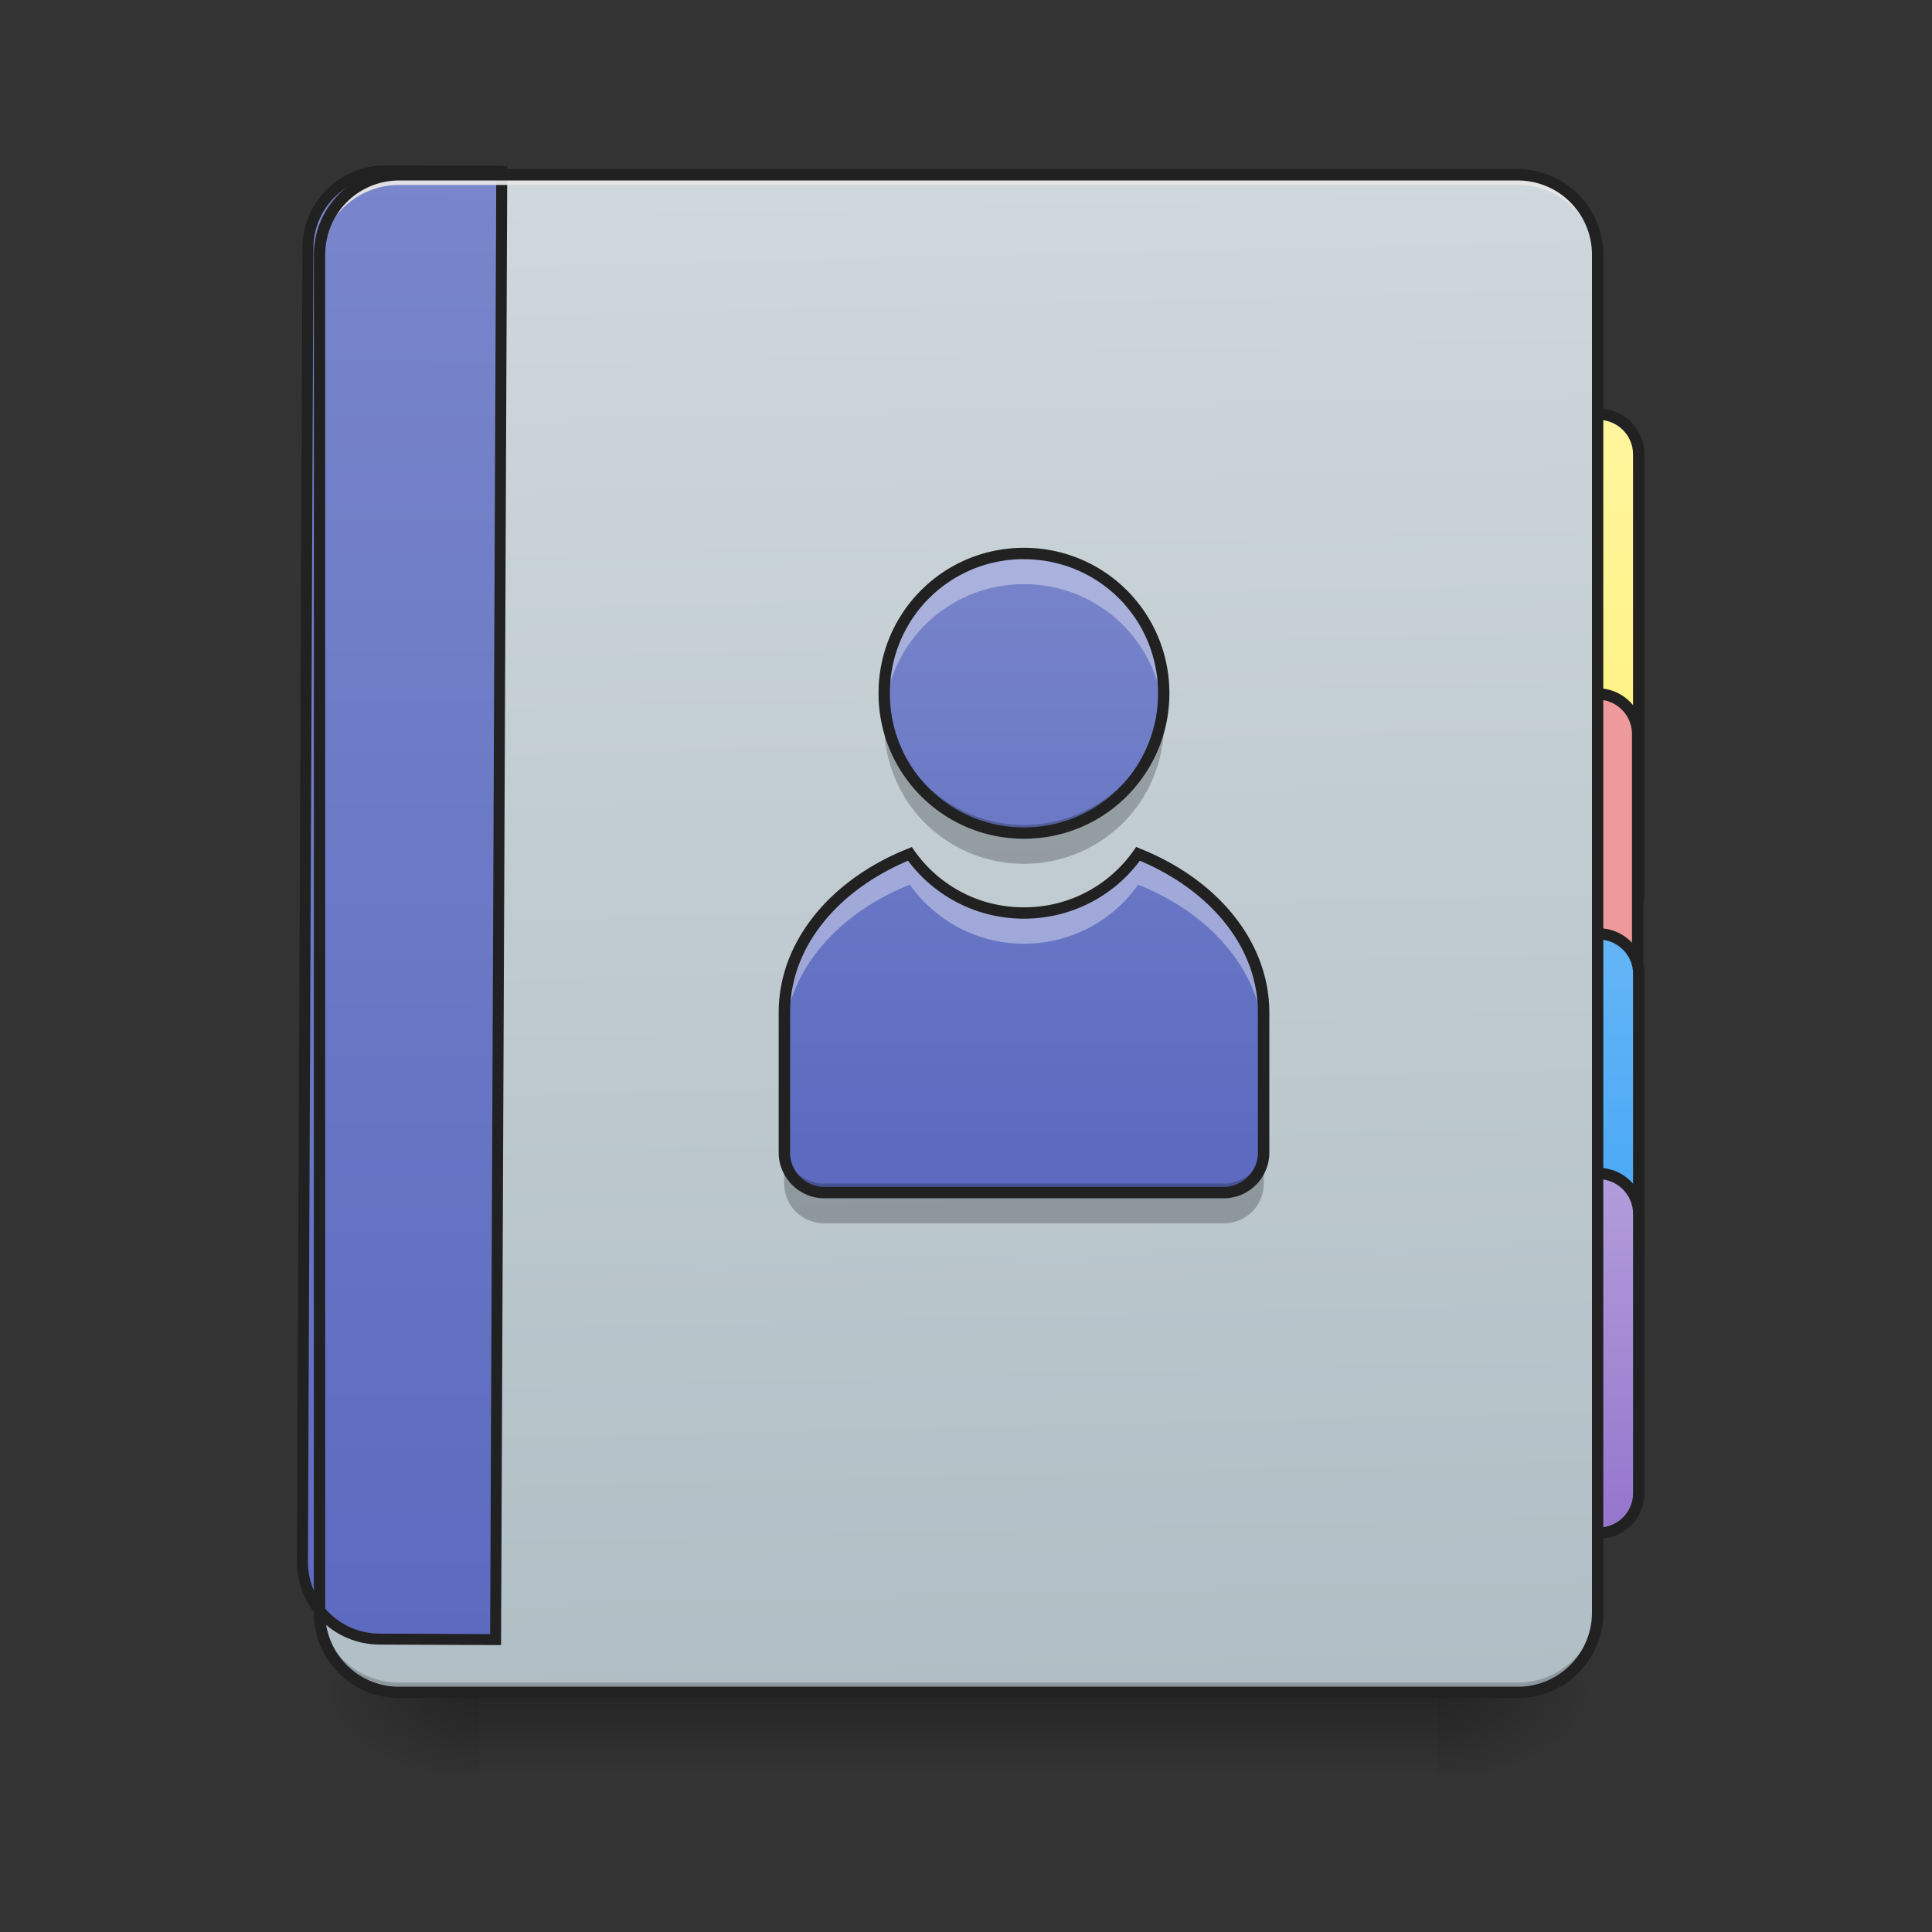 <svg xmlns="http://www.w3.org/2000/svg" width="22pt" height="22pt" viewBox="0 0 22 22"><rect x="0" y="0" width="22" height="22" fill="#333333" stroke="none"/><defs><linearGradient id="a" gradientUnits="userSpaceOnUse" x1="254" y1="233.5" x2="254" y2="254.667" gradientTransform="matrix(.043 0 0 .043 0 9.24)"><stop offset="0" stop-opacity=".275"/><stop offset="1" stop-opacity="0"/></linearGradient><radialGradient id="b" gradientUnits="userSpaceOnUse" cx="450.909" cy="189.579" fx="450.909" fy="189.579" r="21.167" gradientTransform="matrix(0 -.054 -.097 0 34.475 43.722)"><stop offset="0" stop-opacity=".314"/><stop offset=".222" stop-opacity=".275"/><stop offset="1" stop-opacity="0"/></radialGradient><radialGradient id="c" gradientUnits="userSpaceOnUse" cx="450.909" cy="189.579" fx="450.909" fy="189.579" r="21.167" gradientTransform="matrix(0 .054 .097 0 -12.645 -5.175)"><stop offset="0" stop-opacity=".314"/><stop offset=".222" stop-opacity=".275"/><stop offset="1" stop-opacity="0"/></radialGradient><radialGradient id="d" gradientUnits="userSpaceOnUse" cx="450.909" cy="189.579" fx="450.909" fy="189.579" r="21.167" gradientTransform="matrix(0 -.054 .097 0 -12.645 43.722)"><stop offset="0" stop-opacity=".314"/><stop offset=".222" stop-opacity=".275"/><stop offset="1" stop-opacity="0"/></radialGradient><radialGradient id="e" gradientUnits="userSpaceOnUse" cx="450.909" cy="189.579" fx="450.909" fy="189.579" r="21.167" gradientTransform="matrix(0 .054 -.097 0 34.475 -5.175)"><stop offset="0" stop-opacity=".314"/><stop offset=".222" stop-opacity=".275"/><stop offset="1" stop-opacity="0"/></radialGradient><linearGradient id="f" gradientUnits="userSpaceOnUse" x1="423.333" y1="32.417" x2="423.333" y2="-105.167"><stop offset="0" stop-color="#fff176"/><stop offset="1" stop-color="#fff59d"/></linearGradient><linearGradient id="g" gradientUnits="userSpaceOnUse" x1="423.333" y1="-9.917" x2="423.333" y2="-105.167" gradientTransform="translate(-10.583 137.583)"><stop offset="0" stop-color="#42a5f5"/><stop offset="1" stop-color="#64b5f6"/></linearGradient><linearGradient id="h" gradientUnits="userSpaceOnUse" x1="423.333" y1="-9.917" x2="423.333" y2="-105.167" gradientTransform="translate(-10.583 201.083)"><stop offset="0" stop-color="#9575cd"/><stop offset="1" stop-color="#b39ddb"/></linearGradient><linearGradient id="i" gradientUnits="userSpaceOnUse" x1="306.917" y1="-25.792" x2="305.955" y2="-141.415" gradientTransform="matrix(.052 0 0 .149 -4.025 23.128)"><stop offset="0" stop-color="#b0bec5"/><stop offset="1" stop-color="#cfd8dc"/></linearGradient><linearGradient id="j" gradientUnits="userSpaceOnUse" x1="165.485" y1="-25.792" x2="165.485" y2="-141.415" gradientTransform="matrix(4.556 0 0 13.146 -353.973 2034.18)"><stop offset="0" stop-color="#5c6bc0"/><stop offset="1" stop-color="#7986cb"/></linearGradient><linearGradient id="k" gradientUnits="userSpaceOnUse" x1="960" y1="1455.118" x2="960" y2="815.118" gradientTransform="matrix(.011 0 0 .011 .745 -2.966)"><stop offset="0" stop-color="#5c6bc0"/><stop offset="1" stop-color="#7986cb"/></linearGradient></defs><path d="M5.457 19.273h10.914v.91H5.457zm0 0" fill="url(#a)"/><path d="M16.371 19.273h1.82v-.91h-1.82zm0 0" fill="url(#b)"/><path d="M5.457 19.273h-1.82v.91h1.82zm0 0" fill="url(#c)"/><path d="M5.457 19.273h-1.82v-.91h1.82zm0 0" fill="url(#d)"/><path d="M16.371 19.273h1.82v.91h-1.82zm0 0" fill="url(#e)"/><path d="M423.323-105.192c5.818 0 10.636 4.727 10.636 10.635V21.796c0 5.908-4.818 10.635-10.636 10.635-5.817 0-10.544-4.727-10.544-10.635V-94.557c0-5.908 4.727-10.635 10.544-10.635zm0 0" transform="matrix(.043 0 0 .043 0 9.24)" fill="url(#f)" stroke-width="3" stroke-linecap="round" stroke="#212121"/><path d="M17.738 7.902h.453c.25 0 .457.203.457.457v5a.458.458 0 0 1-.457.457h-.453a.455.455 0 0 1-.457-.457v-5c0-.254.203-.457.457-.457zm0 0" fill="#ef9a9a" stroke-width=".129" stroke-linecap="round" stroke="#212121"/><path d="M412.779 32.43h10.544c5.818 0 10.636 4.728 10.636 10.545v74.084c0 5.909-4.818 10.636-10.636 10.636H412.78a10.591 10.591 0 0 1-10.636-10.636V42.975c0-5.817 4.727-10.544 10.636-10.544zm0 0" transform="matrix(.043 0 0 .043 0 9.24)" fill="url(#g)" stroke-width="3" stroke-linecap="round" stroke="#212121"/><path d="M412.779 95.88h10.544c5.818 0 10.636 4.817 10.636 10.635v74.084c0 5.817-4.818 10.544-10.636 10.544H412.78c-5.909 0-10.636-4.727-10.636-10.544v-74.084c0-5.818 4.727-10.636 10.636-10.636zm0 0" transform="matrix(.043 0 0 .043 0 9.24)" fill="url(#h)" stroke-width="3" stroke-linecap="round" stroke="#212121"/><path d="M4.547 1.992H17.28c.504 0 .91.406.91.91v15.461c0 .504-.406.91-.91.91H4.547c-.5 0-.91-.406-.91-.91V2.903c0-.505.41-.91.91-.91zm0 0" fill="url(#i)"/><path d="M399.905 175.216c-44.32 0-80.05 35.73-80.05 80.05v1359.812c0 44.32 35.73 80.05 80.05 80.05H520.15V175.216zm0 0" transform="rotate(.24) scale(.011)" fill="url(#j)" stroke-width="11.339" stroke-linecap="round" stroke="#212121"/><path d="M4.547 19.273a.909.909 0 0 1-.91-.91v-.113c0 .504.406.91.91.91H17.28c.504 0 .91-.406.91-.91v.113c0 .504-.406.91-.91.91zm0 0" fill-opacity=".196"/><path d="M4.547 1.992a.909.909 0 0 0-.91.91v.114c0-.504.406-.91.91-.91H17.28c.504 0 .91.406.91.91v-.114a.909.909 0 0 0-.91-.91zm0 0" fill="#e6e6e6" fill-opacity=".937"/><path d="M4.547 1.926a.974.974 0 0 0-.973.976v15.461c0 .54.434.973.973.973H17.28c.54 0 .977-.434.977-.973V2.903a.977.977 0 0 0-.977-.977zm0 .129H17.28c.469 0 .848.375.848.847v15.461a.844.844 0 0 1-.848.844H4.547a.84.84 0 0 1-.844-.844V2.903c0-.473.375-.848.844-.848zm0 0" fill="#212121"/><path d="M11.66 6.3c-.883 0-1.59.712-1.59 1.595 0 .882.707 1.59 1.59 1.59.883 0 1.594-.708 1.594-1.59A1.59 1.59 0 0 0 11.66 6.3zm-1.3 3.423c-.852.343-1.43 1.023-1.43 1.808v1.594c0 .25.203.453.457.453h4.547a.454.454 0 0 0 .457-.453v-1.594c0-.785-.579-1.465-1.43-1.808a1.585 1.585 0 0 1-1.3.672 1.59 1.59 0 0 1-1.302-.672zm0 0" fill="url(#k)"/><path d="M11.66 6.3c-.883 0-1.59.712-1.59 1.595 0 .058 0 .117.008.175.086-.8.758-1.418 1.582-1.418.824 0 1.496.618 1.582 1.418A1.59 1.59 0 0 0 11.66 6.3zm-1.3 3.423c-.852.343-1.43 1.023-1.43 1.808v.352c0-.785.578-1.469 1.43-1.809.288.406.761.672 1.3.672.54 0 1.016-.266 1.3-.672.852.34 1.43 1.024 1.43 1.809v-.352c0-.785-.578-1.465-1.43-1.808a1.585 1.585 0 0 1-1.3.672 1.59 1.59 0 0 1-1.3-.672zm0 0" fill="#f7f7f7" fill-opacity=".392"/><path d="M10.086 8.016a1.586 1.586 0 0 0 1.574 1.82 1.59 1.59 0 0 0 1.594-1.59c0-.078-.008-.156-.02-.23a1.588 1.588 0 0 1-3.148 0zM8.93 13.02v.457c0 .25.203.453.457.453h4.547a.454.454 0 0 0 .457-.453v-.457a.455.455 0 0 1-.457.457H9.387a.455.455 0 0 1-.457-.457zm0 0" fill-opacity=".235"/><path d="M11.66 6.238c-.918 0-1.656.739-1.656 1.657 0 .914.738 1.656 1.656 1.656.918 0 1.656-.742 1.656-1.656 0-.918-.738-1.657-1.656-1.657zm0 .13c.848 0 1.527.679 1.527 1.527 0 .847-.68 1.527-1.527 1.527-.848 0-1.527-.68-1.527-1.527 0-.848.68-1.528 1.527-1.528zm-1.277 3.277l-.047.02c-.871.347-1.469 1.05-1.469 1.866v1.594c0 .285.235.52.52.52h4.547a.52.52 0 0 0 .52-.52v-1.594c0-.816-.599-1.52-1.47-1.867l-.046-.02-.028.04c-.277.394-.73.648-1.25.648s-.973-.254-1.25-.648zm2.597.156c.81.344 1.344.988 1.344 1.73v1.594a.39.39 0 0 1-.39.39H9.387a.39.39 0 0 1-.39-.39v-1.594c0-.742.534-1.386 1.343-1.73.3.402.781.66 1.32.66.54 0 1.02-.258 1.32-.66zm0 0" fill="#212121"/></svg>